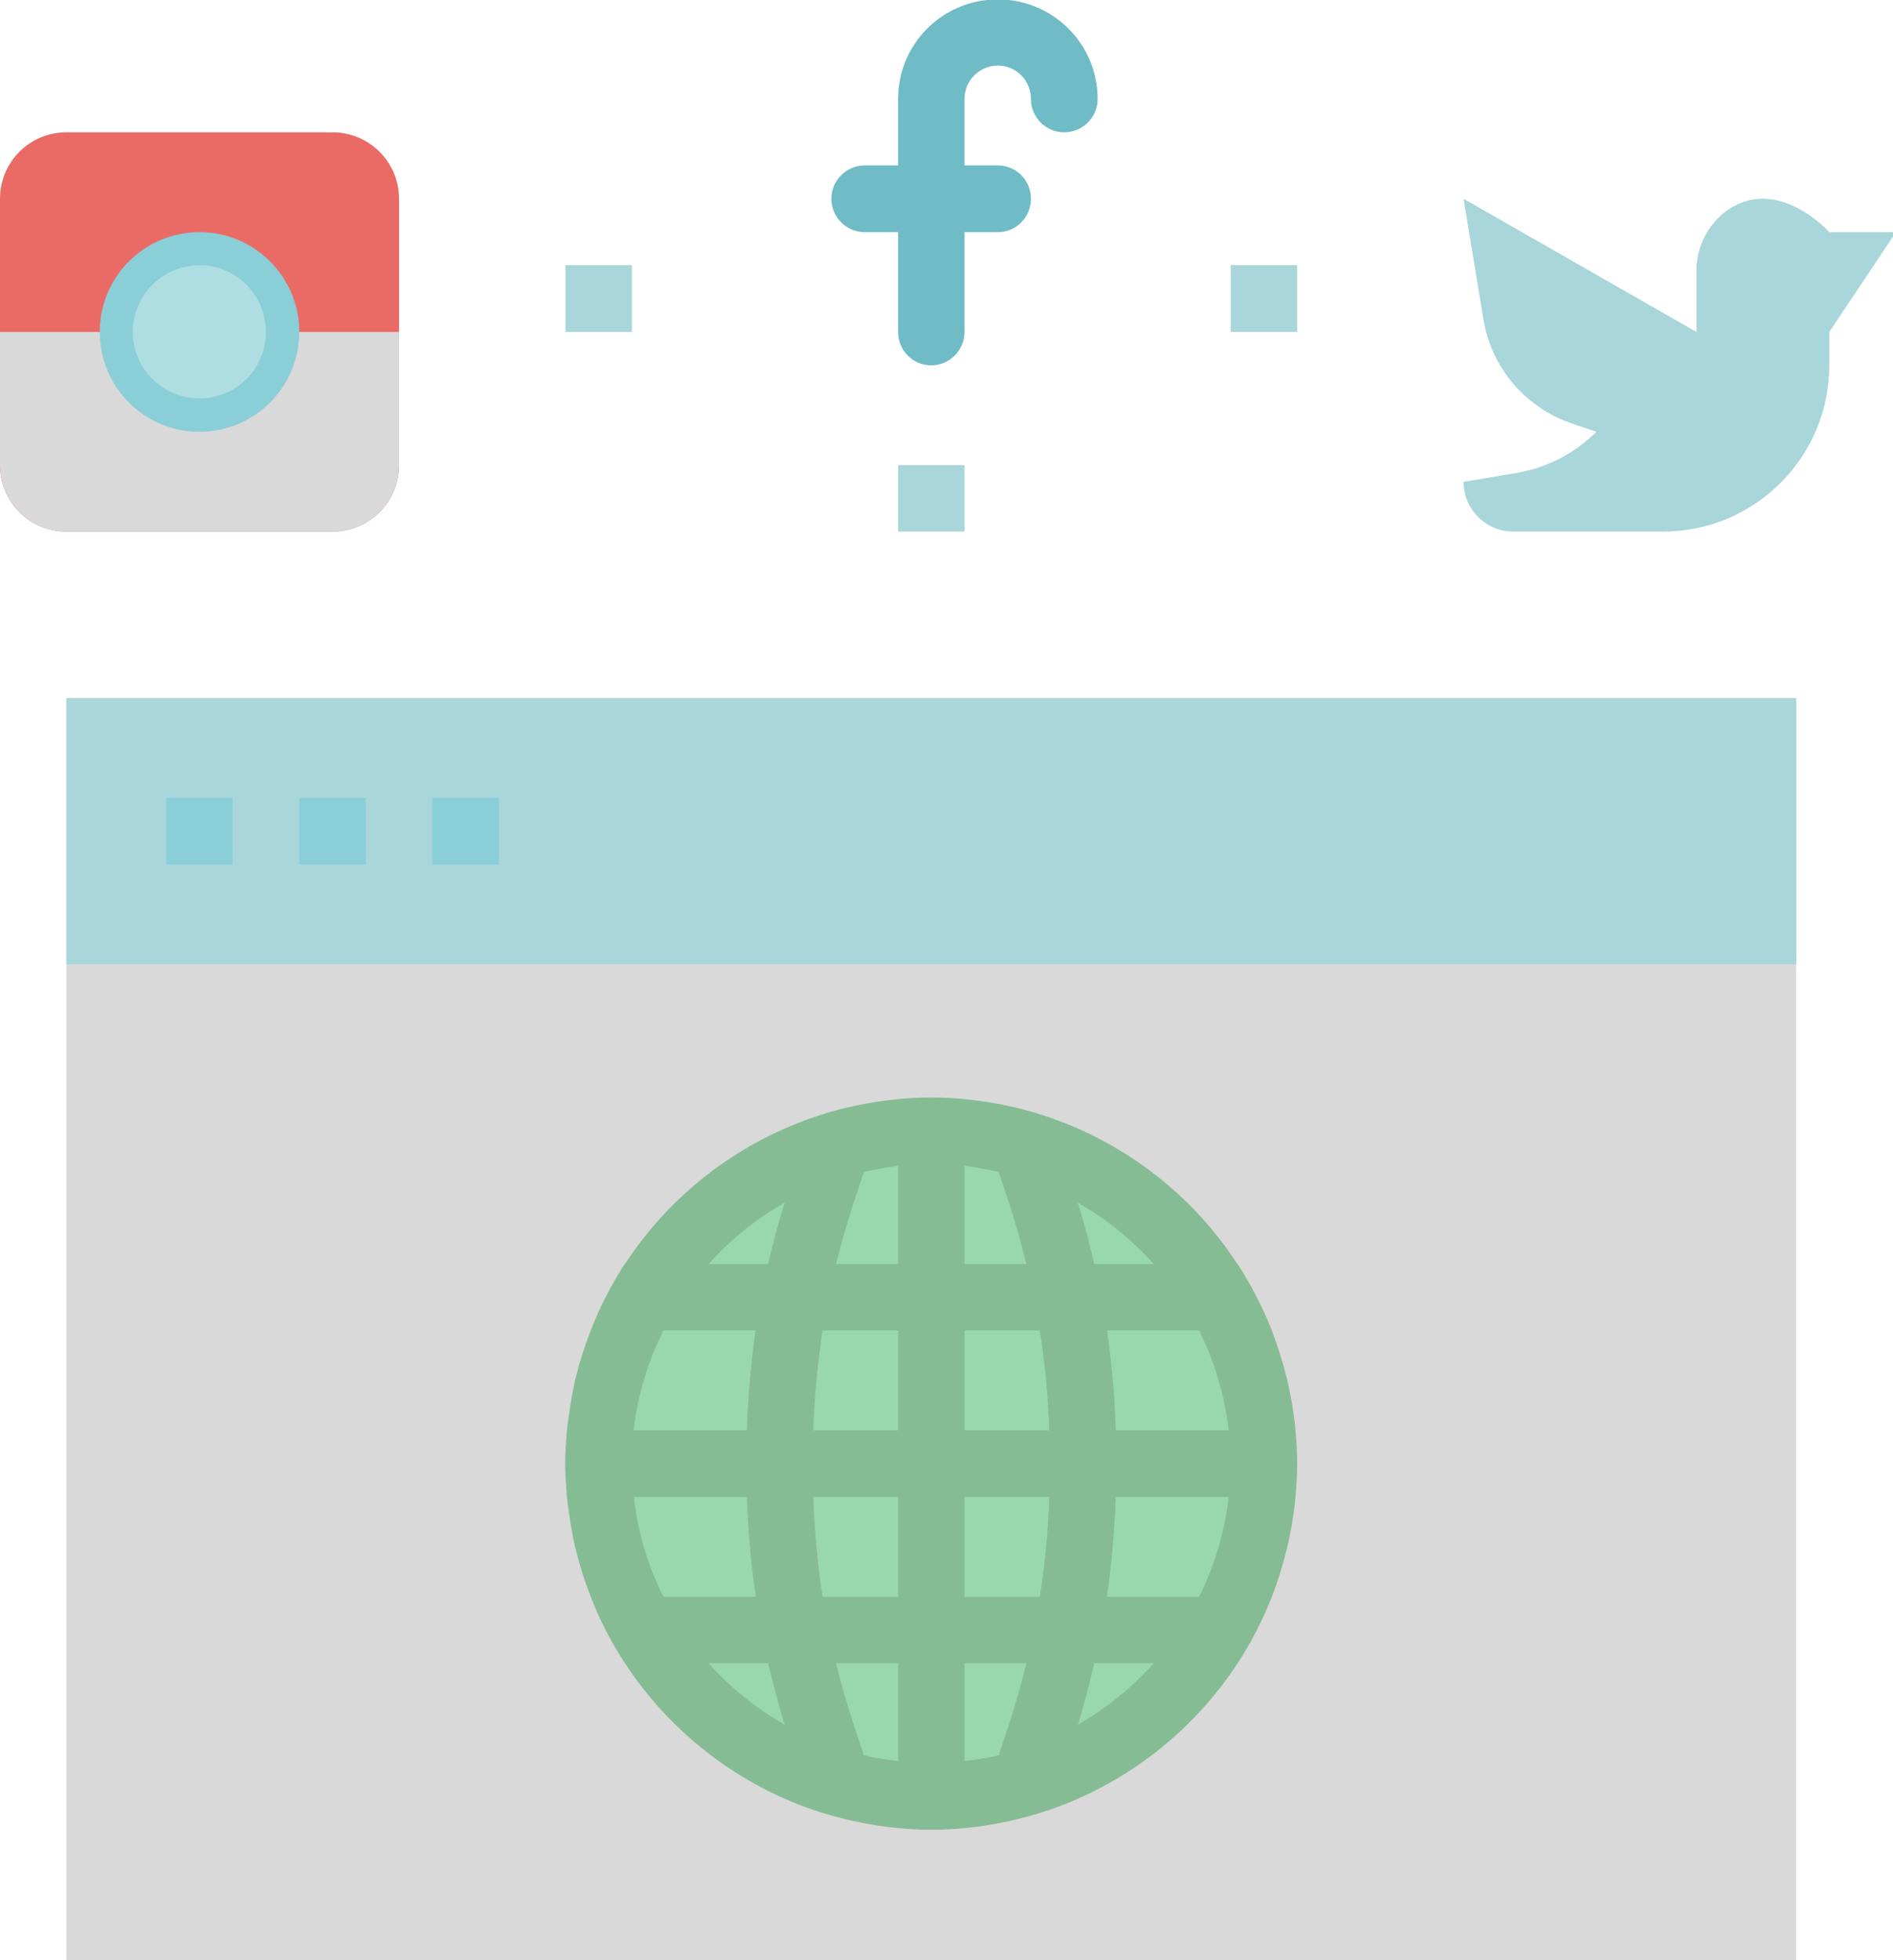 <?xml version="1.0" encoding="UTF-8" standalone="no"?>
<svg
   xmlns:dc="http://purl.org/dc/elements/1.1/"
   xmlns:cc="http://creativecommons.org/ns#"
   xmlns:rdf="http://www.w3.org/1999/02/22-rdf-syntax-ns#"
   xmlns:svg="http://www.w3.org/2000/svg"
   xmlns="http://www.w3.org/2000/svg"
   xmlns:sodipodi="http://sodipodi.sourceforge.net/DTD/sodipodi-0.dtd"
   xmlns:inkscape="http://www.inkscape.org/namespaces/inkscape"
   version="1.0"
   width="174.23mm"
   height="180.32mm"
   id="svg42"
   sodipodi:docname="image7.svg"
   inkscape:version="0.92.3 (2405546, 2018-03-11)">
  <sodipodi:namedview
     pagecolor="#ffffff"
     bordercolor="#666666"
     borderopacity="1"
     objecttolerance="10"
     gridtolerance="10"
     guidetolerance="10"
     inkscape:pageopacity="0"
     inkscape:pageshadow="2"
     inkscape:window-width="683"
     inkscape:window-height="749"
     id="namedview44"
     showgrid="false"
     inkscape:zoom="0.34628252"
     inkscape:cx="329.25354"
     inkscape:cy="340.76222"
     inkscape:window-x="683"
     inkscape:window-y="0"
     inkscape:window-maximized="0"
     inkscape:current-layer="svg42" />
  <defs
     id="defs6">
    <clipPath
       clipPathUnits="userSpaceOnUse"
       id="clipEmfPath1">
      <path
         d="  M 0,0   L 0,0   L 0,683.275   L 660.238,683.275   L 660.238,0 "
         id="path2" />
    </clipPath>
    <pattern
       id="EMFhbasepattern"
       patternUnits="userSpaceOnUse"
       width="6"
       height="6"
       x="0"
       y="0" />
  </defs>
  <path
     style="fill:#ea6b65;fill-rule:nonzero;fill-opacity:1;stroke:none;"
     clip-path="url(#clipEmfPath1)"
     d="  M 23.101,46.005   L 23.101,46.005   L 115.707,46.005   C 128.407,46.005 138.808,56.306 138.808,69.108   L 138.808,161.718   C 138.808,174.519 128.407,184.82 115.707,184.82   L 23.101,184.82   C 10.301,184.82 0,174.519 0,161.718   L 0,69.108   C 0,56.306 10.301,46.005 23.101,46.005   L 23.101,46.005   z  M 23.101,46.005   L 23.101,46.005   z "
     id="path8" />
  <path
     style="fill:#d9d9d9;fill-rule:nonzero;fill-opacity:1;stroke:none;"
     clip-path="url(#clipEmfPath1)"
     d="  M 46.203,115.413   L 46.203,115.413   L 0,115.413   L 0,161.718   C 0,174.519 10.301,184.82 23.101,184.82   L 115.707,184.82   C 128.407,184.82 138.808,174.519 138.808,161.718   L 138.808,115.413   L 46.203,115.413   z  M 46.203,115.413   L 46.203,115.413   z "
     id="path10" />
  <path
     style="fill:#d9d9d9;fill-rule:nonzero;fill-opacity:1;stroke:none;"
     clip-path="url(#clipEmfPath1)"
     d="  M 23.101,242.727   L 23.101,242.727   L 624.836,242.727   L 624.836,682.475   L 23.101,682.475   L 23.101,242.727   z "
     id="path12" />
  <path
     style="fill:#a8d6da;fill-rule:nonzero;fill-opacity:1;stroke:none;"
     clip-path="url(#clipEmfPath1)"
     d="  M 23.101,242.727   L 23.101,242.727   L 624.836,242.727   L 624.836,335.237   L 23.101,335.237   L 23.101,242.727   z "
     id="path14" />
  <path
     style="fill:#99d8aa;fill-rule:nonzero;fill-opacity:1;stroke:none;"
     clip-path="url(#clipEmfPath1)"
     d="  M 439.625,508.856   L 439.625,508.856   C 439.625,572.763 387.822,624.568 323.918,624.568   C 260.015,624.568 208.212,572.763 208.212,508.856   C 208.212,444.949 260.015,393.143 323.918,393.143   C 387.822,393.143 439.625,444.949 439.625,508.856   L 439.625,508.856   z  M 439.625,508.856   L 439.625,508.856   z "
     id="path16" />
  <path
     style="fill:#a8d6da;fill-rule:nonzero;fill-opacity:1;stroke:none;"
     clip-path="url(#clipEmfPath1)"
     d="  M 196.711,92.21   L 196.711,92.21   L 219.813,92.21   L 219.813,115.413   L 196.711,115.413   L 196.711,92.21   z "
     id="path18" />
  <path
     style="fill:#a8d6da;fill-rule:nonzero;fill-opacity:1;stroke:none;"
     clip-path="url(#clipEmfPath1)"
     d="  M 428.124,92.21   L 428.124,92.21   L 451.226,92.21   L 451.226,115.413   L 428.124,115.413   L 428.124,92.21   z "
     id="path20" />
  <path
     style="fill:#a8d6da;fill-rule:nonzero;fill-opacity:1;stroke:none;"
     clip-path="url(#clipEmfPath1)"
     d="  M 312.418,161.718   L 312.418,161.718   L 335.519,161.718   L 335.519,184.82   L 312.418,184.82   L 312.418,161.718   z "
     id="path22" />
  <path
     style="fill:#8aced8;fill-rule:nonzero;fill-opacity:1;stroke:none;"
     clip-path="url(#clipEmfPath1)"
     d="  M 57.803,277.43   L 57.803,277.43   L 80.905,277.43   L 80.905,300.533   L 57.803,300.533   L 57.803,277.43   z "
     id="path24" />
  <path
     style="fill:#8aced8;fill-rule:nonzero;fill-opacity:1;stroke:none;"
     clip-path="url(#clipEmfPath1)"
     d="  M 104.106,277.43   L 104.106,277.43   L 127.207,277.43   L 127.207,300.533   L 104.106,300.533   L 104.106,277.43   z "
     id="path26" />
  <path
     style="fill:#8aced8;fill-rule:nonzero;fill-opacity:1;stroke:none;"
     clip-path="url(#clipEmfPath1)"
     d="  M 150.409,277.43   L 150.409,277.43   L 173.51,277.43   L 173.51,300.533   L 150.409,300.533   L 150.409,277.43   z "
     id="path28" />
  <path
     style="fill:#a8d6da;fill-rule:nonzero;fill-opacity:1;stroke:none;"
     clip-path="url(#clipEmfPath1)"
     d="  M 636.336,80.709   L 636.336,80.709   C 636.336,80.709 618.035,60.207 600.034,73.708   C 593.634,78.809 589.934,86.509 590.134,94.61   L 590.134,115.413   L 509.129,69.108   L 516.029,111.012   C 518.83,128.014 530.83,141.916 547.031,147.316   L 555.332,150.116   C 547.831,157.617 538.131,162.618 527.63,164.418   L 509.129,167.518   C 509.129,177.019 516.829,184.82 526.43,184.82   L 578.533,184.82   C 610.435,184.82 636.336,158.917 636.336,127.014   L 636.336,115.413   L 659.538,80.709   L 636.336,80.709   z  M 636.336,80.709   L 636.336,80.709   z "
     id="path30" />
  <path
     style="fill:#6fbbc6;fill-rule:nonzero;fill-opacity:1;stroke:none;"
     clip-path="url(#clipEmfPath1)"
     d="  M 323.918,127.014   L 323.918,127.014   C 317.518,127.014 312.418,121.813 312.418,115.413   L 312.418,34.404   C 312.418,15.202 327.919,-0.2 347.12,-0.2   C 366.221,-0.2 381.822,15.202 381.822,34.404   C 381.822,40.804 376.621,46.005 370.221,46.005   C 363.821,46.005 358.62,40.804 358.62,34.404   C 358.62,28.003 353.52,22.802 347.12,22.802   C 340.719,22.802 335.519,28.003 335.519,34.404   L 335.519,115.413   C 335.519,121.813 330.319,127.014 323.918,127.014   L 323.918,127.014   z  M 323.918,127.014   L 323.918,127.014   z "
     id="path32" />
  <path
     style="fill:#6fbbc6;fill-rule:nonzero;fill-opacity:1;stroke:none;"
     clip-path="url(#clipEmfPath1)"
     d="  M 347.12,80.709   L 347.12,80.709   L 300.817,80.709   C 294.417,80.709 289.216,75.508 289.216,69.108   C 289.216,62.707 294.417,57.506 300.817,57.506   L 347.12,57.506   C 353.52,57.506 358.62,62.707 358.62,69.108   C 358.62,75.508 353.52,80.709 347.12,80.709   L 347.12,80.709   z  M 347.12,80.709   L 347.12,80.709   z "
     id="path34" />
  <path
     style="fill:#8aced8;fill-rule:nonzero;fill-opacity:1;stroke:none;"
     clip-path="url(#clipEmfPath1)"
     d="  M 69.404,150.116   L 69.404,150.116   C 50.203,150.116 34.702,134.615 34.702,115.413   C 34.702,96.211 50.203,80.709 69.404,80.709   C 88.505,80.709 104.106,96.211 104.106,115.413   C 104.106,134.615 88.505,150.116 69.404,150.116   L 69.404,150.116   z  M 69.404,103.811   L 69.404,103.811   C 63.004,103.811 57.803,109.012 57.803,115.413   C 57.803,121.813 63.004,127.014 69.404,127.014   C 75.804,127.014 80.905,121.813 80.905,115.413   C 80.905,109.012 75.804,103.811 69.404,103.811   L 69.404,103.811   z  M 69.404,103.811   L 69.404,103.811   z "
     id="path36" />
  <path
     style="fill:#aedee2;fill-rule:nonzero;fill-opacity:1;stroke:none;"
     clip-path="url(#clipEmfPath1)"
     d="  M 92.505,115.413   L 92.505,115.413   C 92.505,128.214 82.205,138.515 69.404,138.515   C 56.603,138.515 46.203,128.214 46.203,115.413   C 46.203,102.611 56.603,92.21 69.404,92.21   C 82.205,92.21 92.505,102.611 92.505,115.413   L 92.505,115.413   z  M 92.505,115.413   L 92.505,115.413   z "
     id="path38" />
  <path
     style="fill:#85bc94;fill-rule:nonzero;fill-opacity:1;stroke:none;"
     clip-path="url(#clipEmfPath1)"
     d="  M 365.521,388.643   L 365.521,388.643   C 356.92,385.642 348.12,383.642 339.119,382.542   C 329.019,381.242 318.818,381.242 308.818,382.542   C 299.817,383.642 290.917,385.642 282.416,388.643   C 255.715,397.944 232.913,415.745 217.412,439.448   L 217.312,439.448   C 212.612,446.749 208.612,454.45 205.512,462.551   C 203.512,467.651 201.811,472.852 200.511,478.052   C 200.411,478.752 200.211,479.352 200.011,479.953   C 199.511,482.253 199.111,484.453 198.711,486.753   C 198.411,488.253 198.211,489.754 198.011,491.254   C 197.711,493.254 197.411,495.254 197.211,497.254   C 196.911,501.055 196.611,504.955 196.611,508.856   C 196.611,512.756 196.911,516.557 197.211,520.457   C 197.411,522.457 197.711,524.457 198.011,526.458   C 198.211,527.958 198.411,529.458 198.711,530.958   C 199.111,533.258 199.511,535.459 200.011,537.759   C 200.211,538.359 200.411,538.959 200.511,539.559   C 201.811,544.86 203.512,550.06 205.512,555.161   C 208.612,563.262 212.612,570.962 217.412,578.263   L 217.412,578.263   C 232.913,601.866 255.715,619.768 282.416,629.069   C 291.017,631.969 299.817,634.069 308.818,635.17   C 318.918,636.47 329.019,636.47 339.119,635.17   C 348.12,634.069 357.02,631.969 365.521,629.069   C 392.222,619.768 415.024,601.866 430.525,578.263   L 430.525,578.263   C 435.325,570.962 439.225,563.262 442.425,555.161   C 444.425,550.06 446.025,544.86 447.325,539.659   C 447.526,538.959 447.726,538.359 447.826,537.759   C 448.326,535.459 448.826,533.258 449.226,530.958   C 449.526,529.458 449.726,527.958 449.926,526.458   C 450.226,524.457 450.526,522.457 450.626,520.457   C 451.026,516.557 451.226,512.756 451.226,508.856   C 451.226,504.955 451.026,501.055 450.626,497.254   C 450.526,495.254 450.226,493.254 449.926,491.254   C 449.726,489.754 449.526,488.253 449.226,486.753   C 448.826,484.453 448.326,482.253 447.826,479.953   C 447.726,479.352 447.526,478.652 447.325,478.052   C 446.025,472.752 444.325,467.651 442.425,462.551   C 439.225,454.45 435.225,446.749 430.525,439.448   L 430.425,439.448   C 415.024,415.745 392.122,397.944 365.521,388.643   L 365.521,388.643   z  M 230.813,462.551   L 230.813,462.551   L 262.815,462.551   C 261.215,474.052 260.215,485.653 259.815,497.254   L 220.413,497.254   C 221.813,485.153 225.313,473.452 230.813,462.551   L 230.813,462.551   z  M 230.813,555.161   L 230.813,555.161   C 225.313,544.26 221.813,532.458 220.513,520.457   L 259.815,520.457   C 260.215,532.058 261.215,543.659 262.915,555.161   L 230.813,555.161   z  M 246.514,578.263   L 246.514,578.263   L 267.215,578.263   C 268.915,585.464 270.815,592.465 272.916,599.566   C 263.015,593.965 254.114,586.764 246.514,578.263   L 246.514,578.263   z  M 267.215,439.448   L 267.215,439.448   L 246.514,439.448   C 254.114,430.947 263.015,423.746 272.916,418.146   C 270.815,425.147 268.815,432.247 267.215,439.448   L 267.215,439.448   z  M 312.418,612.267   L 312.418,612.267   C 308.418,611.867 304.417,611.167 300.517,610.267   L 297.217,600.366   C 294.817,593.065 292.617,585.664 290.817,578.263   L 312.418,578.263   L 312.418,612.267   z  M 312.418,555.161   L 312.418,555.161   L 286.116,555.161   C 284.416,543.659 283.316,532.058 282.916,520.457   L 312.418,520.457   L 312.418,555.161   z  M 312.418,497.254   L 312.418,497.254   L 282.916,497.254   C 283.316,485.653 284.416,474.052 286.116,462.551   L 312.418,462.551   L 312.418,497.254   z  M 312.418,439.448   L 312.418,439.448   L 290.817,439.448   C 292.717,431.947 294.817,424.646 297.217,417.346   L 300.517,407.445   C 304.417,406.544 308.418,405.844 312.418,405.344   L 312.418,439.448   z  M 335.519,405.344   L 335.519,405.344   C 339.519,405.844 343.52,406.544 347.42,407.445   L 350.72,417.346   C 353.12,424.646 355.22,431.947 357.02,439.448   L 335.519,439.448   L 335.519,405.344   z  M 350.72,600.366   L 350.72,600.366   L 347.42,610.267   C 343.52,611.167 339.519,611.867 335.519,612.267   L 335.519,578.263   L 357.02,578.263   C 355.22,585.664 353.12,593.065 350.72,600.366   L 350.72,600.366   z  M 361.721,555.161   L 361.721,555.161   L 335.519,555.161   L 335.519,520.457   L 365.021,520.457   C 364.621,532.058 363.521,543.659 361.721,555.161   L 361.721,555.161   z  M 335.519,497.254   L 335.519,497.254   L 335.519,462.551   L 361.721,462.551   C 363.521,474.052 364.621,485.653 365.021,497.254   L 335.519,497.254   z  M 401.323,439.448   L 401.323,439.448   L 380.622,439.448   C 379.022,432.247 377.121,425.147 374.921,418.146   C 384.822,423.746 393.722,430.947 401.323,439.448   L 401.323,439.448   z  M 375.021,599.566   L 375.021,599.566   C 377.121,592.465 379.022,585.464 380.622,578.263   L 401.323,578.263   C 393.722,586.764 384.822,593.965 375.021,599.566   L 375.021,599.566   z  M 417.124,555.161   L 417.124,555.161   L 385.022,555.161   C 386.722,543.659 387.722,532.058 388.122,520.457   L 427.424,520.457   C 426.024,532.558 422.524,544.26 417.124,555.161   L 417.124,555.161   z  M 388.122,497.254   L 388.122,497.254   C 387.822,485.653 386.722,474.052 385.122,462.551   L 417.124,462.551   C 422.524,473.452 426.024,485.153 427.424,497.254   L 388.122,497.254   z  M 388.122,497.254   L 388.122,497.254   z "
     id="path40" />
</svg>
